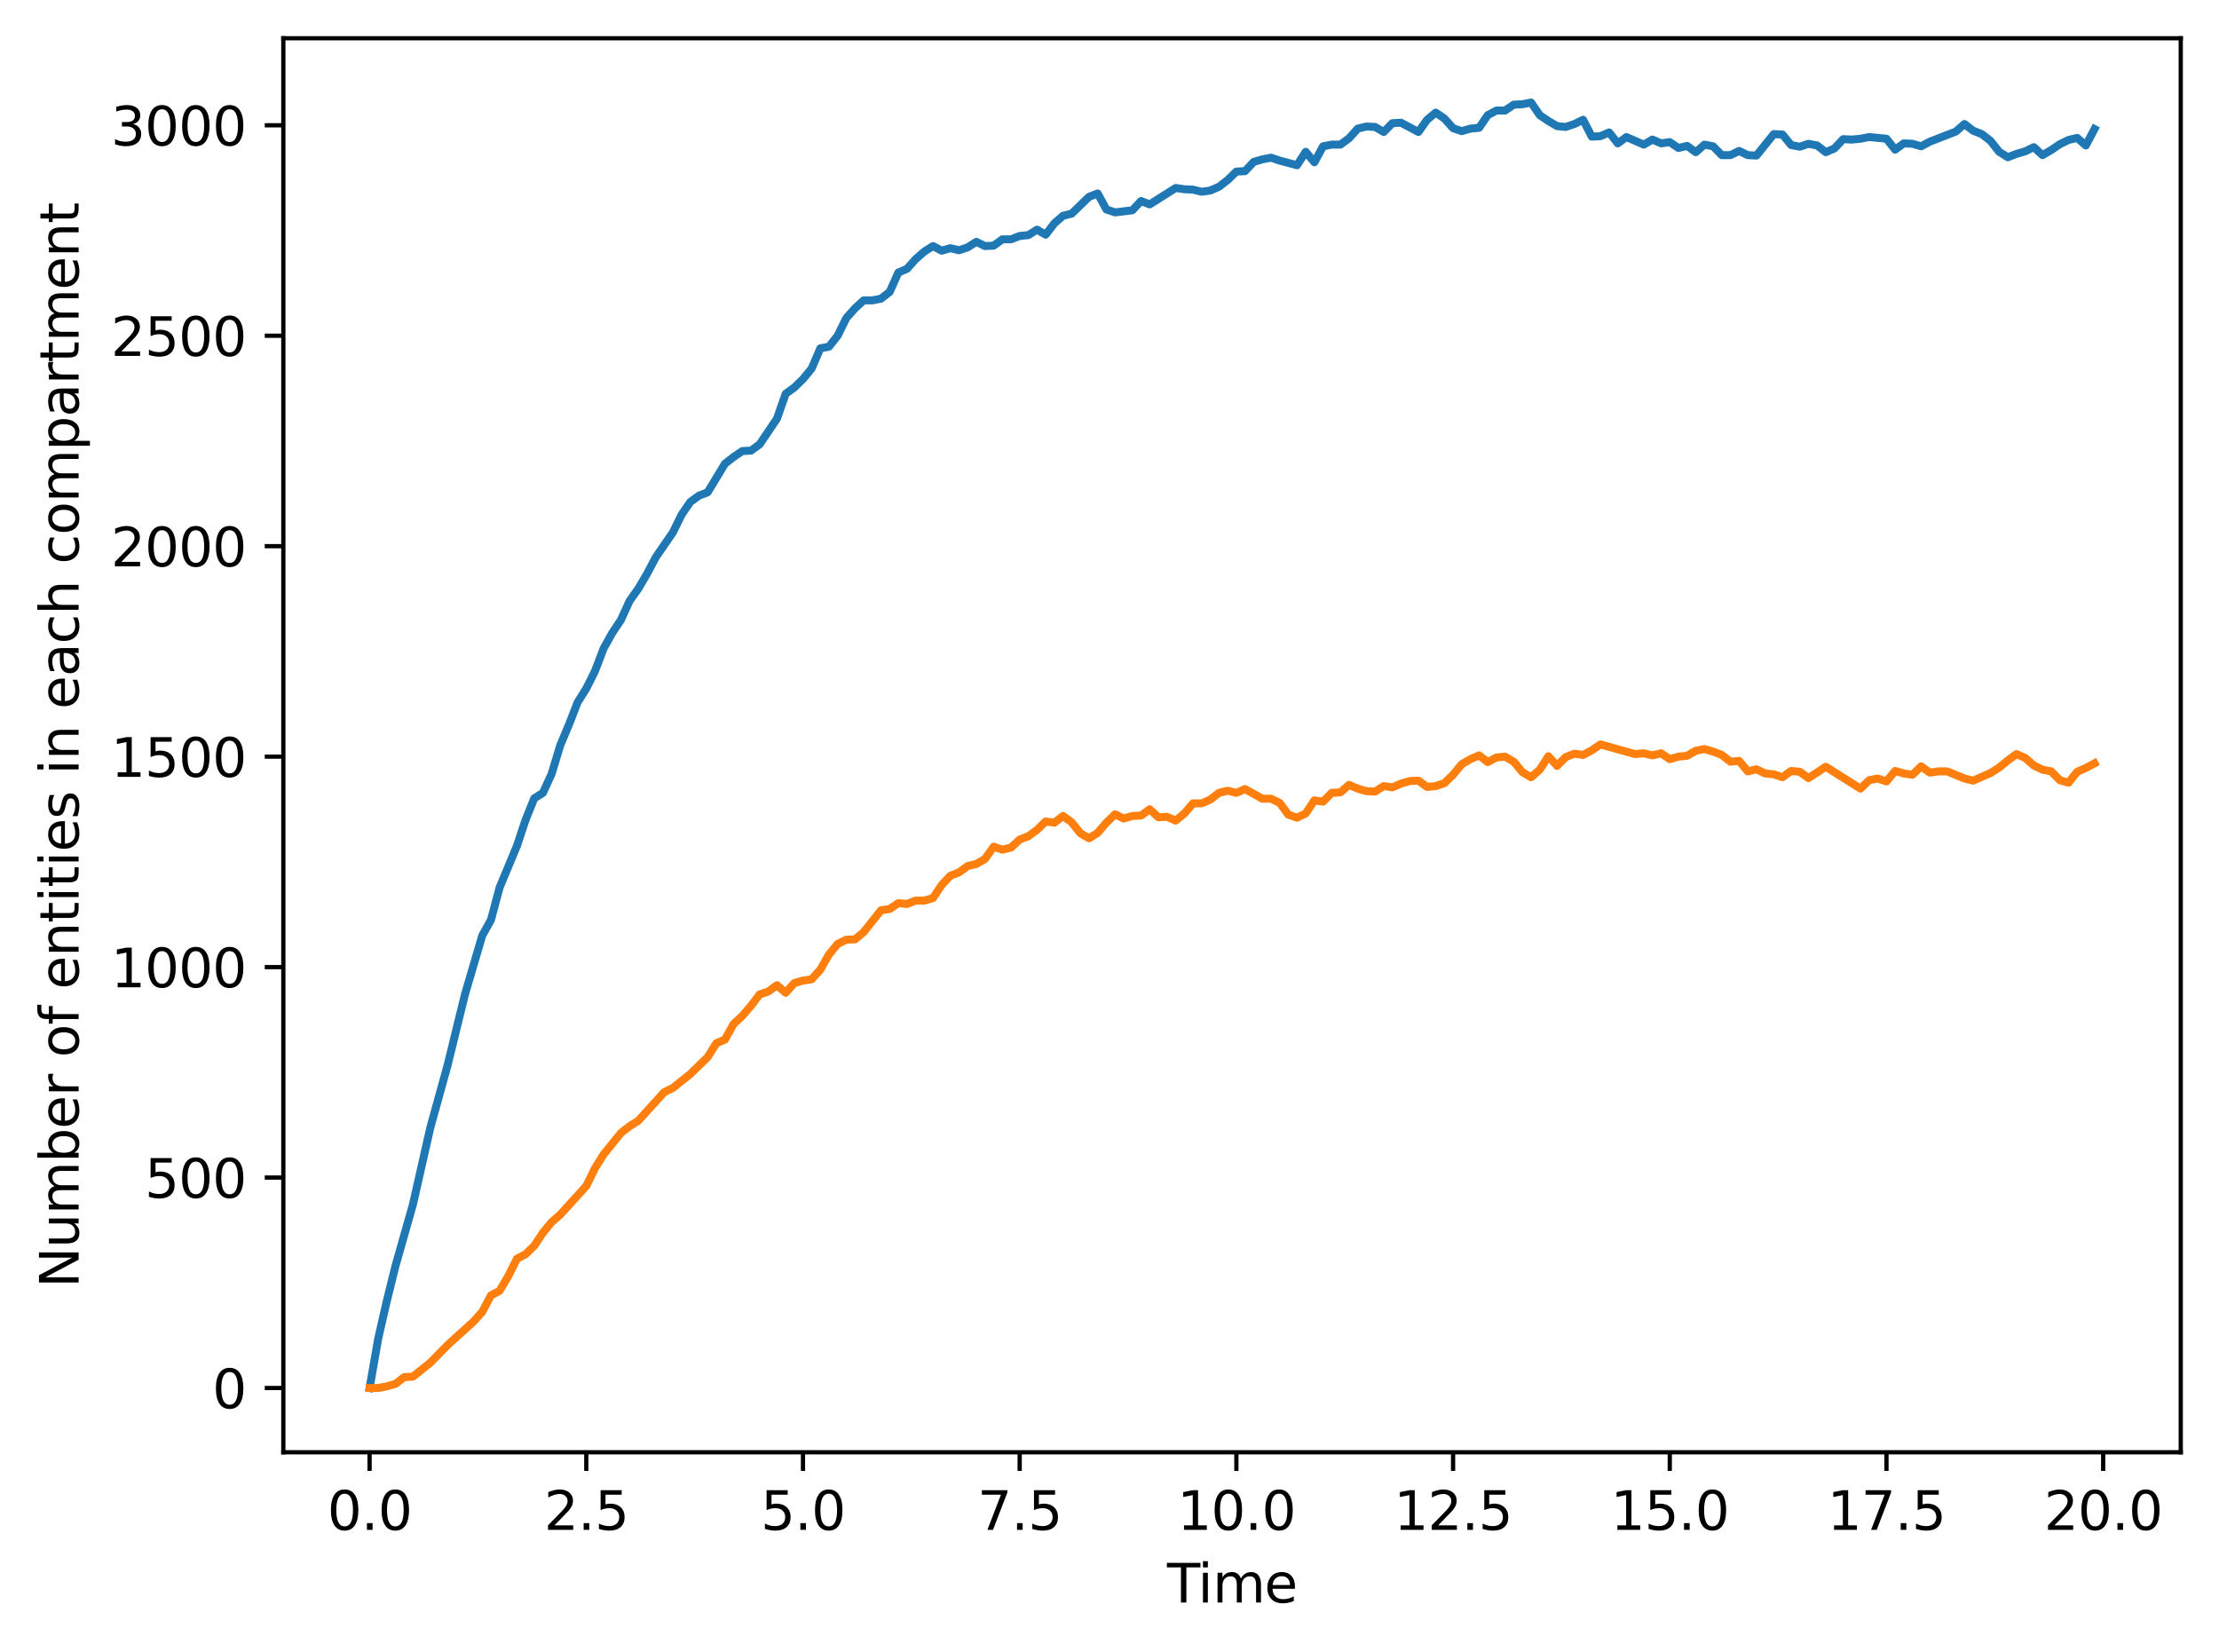 <?xml version="1.0" encoding="utf-8" standalone="no"?>
<!DOCTYPE svg PUBLIC "-//W3C//DTD SVG 1.1//EN"
  "http://www.w3.org/Graphics/SVG/1.1/DTD/svg11.dtd">
<svg xmlns:xlink="http://www.w3.org/1999/xlink" width="417.648pt" height="310.868pt" viewBox="0 0 417.648 310.868" xmlns="http://www.w3.org/2000/svg" version="1.1">
 <defs>
  <style type="text/css">*{stroke-linejoin: round; stroke-linecap: butt}</style>
 </defs>
 <g id="figure_1">
  <g id="patch_1">
   <path d="M 0 310.868 
L 417.648 310.868 
L 417.648 0 
L 0 0 
z
" style="fill: #ffffff"/>
  </g>
  <g id="axes_1">
   <g id="patch_2">
    <path d="M 53.328 273.312 
L 410.448 273.312 
L 410.448 7.2 
L 53.328 7.2 
z
" style="fill: #ffffff"/>
   </g>
   <g id="matplotlib.axis_1">
    <g id="xtick_1">
     <g id="line2d_1">
      <defs>
       <path id="m225cbab9b6" d="M 0 0 
L 0 3.5 
" style="stroke: #000000; stroke-width: 0.8"/>
      </defs>
      <g>
       <use xlink:href="#m225cbab9b6" x="69.561" y="273.312" style="stroke: #000000; stroke-width: 0.8"/>
      </g>
     </g>
     <g id="text_1">
      <!-- 0.0 -->
      <g transform="translate(61.609 287.91) scale(0.1 -0.1)">
       <defs>
        <path id="DejaVuSans-30" d="M 2034 4250 
Q 1547 4250 1301 3770 
Q 1056 3291 1056 2328 
Q 1056 1369 1301 889 
Q 1547 409 2034 409 
Q 2525 409 2770 889 
Q 3016 1369 3016 2328 
Q 3016 3291 2770 3770 
Q 2525 4250 2034 4250 
z
M 2034 4750 
Q 2819 4750 3233 4129 
Q 3647 3509 3647 2328 
Q 3647 1150 3233 529 
Q 2819 -91 2034 -91 
Q 1250 -91 836 529 
Q 422 1150 422 2328 
Q 422 3509 836 4129 
Q 1250 4750 2034 4750 
z
" transform="scale(0.016)"/>
        <path id="DejaVuSans-2e" d="M 684 794 
L 1344 794 
L 1344 0 
L 684 0 
L 684 794 
z
" transform="scale(0.016)"/>
       </defs>
       <use xlink:href="#DejaVuSans-30"/>
       <use xlink:href="#DejaVuSans-2e" transform="translate(63.623 0)"/>
       <use xlink:href="#DejaVuSans-30" transform="translate(95.41 0)"/>
      </g>
     </g>
    </g>
    <g id="xtick_2">
     <g id="line2d_2">
      <g>
       <use xlink:href="#m225cbab9b6" x="110.347" y="273.312" style="stroke: #000000; stroke-width: 0.8"/>
      </g>
     </g>
     <g id="text_2">
      <!-- 2.5 -->
      <g transform="translate(102.395 287.91) scale(0.1 -0.1)">
       <defs>
        <path id="DejaVuSans-32" d="M 1228 531 
L 3431 531 
L 3431 0 
L 469 0 
L 469 531 
Q 828 903 1448 1529 
Q 2069 2156 2228 2338 
Q 2531 2678 2651 2914 
Q 2772 3150 2772 3378 
Q 2772 3750 2511 3984 
Q 2250 4219 1831 4219 
Q 1534 4219 1204 4116 
Q 875 4013 500 3803 
L 500 4441 
Q 881 4594 1212 4672 
Q 1544 4750 1819 4750 
Q 2544 4750 2975 4387 
Q 3406 4025 3406 3419 
Q 3406 3131 3298 2873 
Q 3191 2616 2906 2266 
Q 2828 2175 2409 1742 
Q 1991 1309 1228 531 
z
" transform="scale(0.016)"/>
        <path id="DejaVuSans-35" d="M 691 4666 
L 3169 4666 
L 3169 4134 
L 1269 4134 
L 1269 2991 
Q 1406 3038 1543 3061 
Q 1681 3084 1819 3084 
Q 2600 3084 3056 2656 
Q 3513 2228 3513 1497 
Q 3513 744 3044 326 
Q 2575 -91 1722 -91 
Q 1428 -91 1123 -41 
Q 819 9 494 109 
L 494 744 
Q 775 591 1075 516 
Q 1375 441 1709 441 
Q 2250 441 2565 725 
Q 2881 1009 2881 1497 
Q 2881 1984 2565 2268 
Q 2250 2553 1709 2553 
Q 1456 2553 1204 2497 
Q 953 2441 691 2322 
L 691 4666 
z
" transform="scale(0.016)"/>
       </defs>
       <use xlink:href="#DejaVuSans-32"/>
       <use xlink:href="#DejaVuSans-2e" transform="translate(63.623 0)"/>
       <use xlink:href="#DejaVuSans-35" transform="translate(95.41 0)"/>
      </g>
     </g>
    </g>
    <g id="xtick_3">
     <g id="line2d_3">
      <g>
       <use xlink:href="#m225cbab9b6" x="151.132" y="273.312" style="stroke: #000000; stroke-width: 0.8"/>
      </g>
     </g>
     <g id="text_3">
      <!-- 5.0 -->
      <g transform="translate(143.181 287.91) scale(0.1 -0.1)">
       <use xlink:href="#DejaVuSans-35"/>
       <use xlink:href="#DejaVuSans-2e" transform="translate(63.623 0)"/>
       <use xlink:href="#DejaVuSans-30" transform="translate(95.41 0)"/>
      </g>
     </g>
    </g>
    <g id="xtick_4">
     <g id="line2d_4">
      <g>
       <use xlink:href="#m225cbab9b6" x="191.918" y="273.312" style="stroke: #000000; stroke-width: 0.8"/>
      </g>
     </g>
     <g id="text_4">
      <!-- 7.5 -->
      <g transform="translate(183.967 287.91) scale(0.1 -0.1)">
       <defs>
        <path id="DejaVuSans-37" d="M 525 4666 
L 3525 4666 
L 3525 4397 
L 1831 0 
L 1172 0 
L 2766 4134 
L 525 4134 
L 525 4666 
z
" transform="scale(0.016)"/>
       </defs>
       <use xlink:href="#DejaVuSans-37"/>
       <use xlink:href="#DejaVuSans-2e" transform="translate(63.623 0)"/>
       <use xlink:href="#DejaVuSans-35" transform="translate(95.41 0)"/>
      </g>
     </g>
    </g>
    <g id="xtick_5">
     <g id="line2d_5">
      <g>
       <use xlink:href="#m225cbab9b6" x="232.704" y="273.312" style="stroke: #000000; stroke-width: 0.8"/>
      </g>
     </g>
     <g id="text_5">
      <!-- 10.0 -->
      <g transform="translate(221.571 287.91) scale(0.1 -0.1)">
       <defs>
        <path id="DejaVuSans-31" d="M 794 531 
L 1825 531 
L 1825 4091 
L 703 3866 
L 703 4441 
L 1819 4666 
L 2450 4666 
L 2450 531 
L 3481 531 
L 3481 0 
L 794 0 
L 794 531 
z
" transform="scale(0.016)"/>
       </defs>
       <use xlink:href="#DejaVuSans-31"/>
       <use xlink:href="#DejaVuSans-30" transform="translate(63.623 0)"/>
       <use xlink:href="#DejaVuSans-2e" transform="translate(127.246 0)"/>
       <use xlink:href="#DejaVuSans-30" transform="translate(159.033 0)"/>
      </g>
     </g>
    </g>
    <g id="xtick_6">
     <g id="line2d_6">
      <g>
       <use xlink:href="#m225cbab9b6" x="273.49" y="273.312" style="stroke: #000000; stroke-width: 0.8"/>
      </g>
     </g>
     <g id="text_6">
      <!-- 12.5 -->
      <g transform="translate(262.357 287.91) scale(0.1 -0.1)">
       <use xlink:href="#DejaVuSans-31"/>
       <use xlink:href="#DejaVuSans-32" transform="translate(63.623 0)"/>
       <use xlink:href="#DejaVuSans-2e" transform="translate(127.246 0)"/>
       <use xlink:href="#DejaVuSans-35" transform="translate(159.033 0)"/>
      </g>
     </g>
    </g>
    <g id="xtick_7">
     <g id="line2d_7">
      <g>
       <use xlink:href="#m225cbab9b6" x="314.275" y="273.312" style="stroke: #000000; stroke-width: 0.8"/>
      </g>
     </g>
     <g id="text_7">
      <!-- 15.0 -->
      <g transform="translate(303.143 287.91) scale(0.1 -0.1)">
       <use xlink:href="#DejaVuSans-31"/>
       <use xlink:href="#DejaVuSans-35" transform="translate(63.623 0)"/>
       <use xlink:href="#DejaVuSans-2e" transform="translate(127.246 0)"/>
       <use xlink:href="#DejaVuSans-30" transform="translate(159.033 0)"/>
      </g>
     </g>
    </g>
    <g id="xtick_8">
     <g id="line2d_8">
      <g>
       <use xlink:href="#m225cbab9b6" x="355.061" y="273.312" style="stroke: #000000; stroke-width: 0.8"/>
      </g>
     </g>
     <g id="text_8">
      <!-- 17.5 -->
      <g transform="translate(343.928 287.91) scale(0.1 -0.1)">
       <use xlink:href="#DejaVuSans-31"/>
       <use xlink:href="#DejaVuSans-37" transform="translate(63.623 0)"/>
       <use xlink:href="#DejaVuSans-2e" transform="translate(127.246 0)"/>
       <use xlink:href="#DejaVuSans-35" transform="translate(159.033 0)"/>
      </g>
     </g>
    </g>
    <g id="xtick_9">
     <g id="line2d_9">
      <g>
       <use xlink:href="#m225cbab9b6" x="395.847" y="273.312" style="stroke: #000000; stroke-width: 0.8"/>
      </g>
     </g>
     <g id="text_9">
      <!-- 20.0 -->
      <g transform="translate(384.714 287.91) scale(0.1 -0.1)">
       <use xlink:href="#DejaVuSans-32"/>
       <use xlink:href="#DejaVuSans-30" transform="translate(63.623 0)"/>
       <use xlink:href="#DejaVuSans-2e" transform="translate(127.246 0)"/>
       <use xlink:href="#DejaVuSans-30" transform="translate(159.033 0)"/>
      </g>
     </g>
    </g>
    <g id="text_10">
     <!-- Time -->
     <g transform="translate(219.655 301.589) scale(0.1 -0.1)">
      <defs>
       <path id="DejaVuSans-54" d="M -19 4666 
L 3928 4666 
L 3928 4134 
L 2272 4134 
L 2272 0 
L 1638 0 
L 1638 4134 
L -19 4134 
L -19 4666 
z
" transform="scale(0.016)"/>
       <path id="DejaVuSans-69" d="M 603 3500 
L 1178 3500 
L 1178 0 
L 603 0 
L 603 3500 
z
M 603 4863 
L 1178 4863 
L 1178 4134 
L 603 4134 
L 603 4863 
z
" transform="scale(0.016)"/>
       <path id="DejaVuSans-6d" d="M 3328 2828 
Q 3544 3216 3844 3400 
Q 4144 3584 4550 3584 
Q 5097 3584 5394 3201 
Q 5691 2819 5691 2113 
L 5691 0 
L 5113 0 
L 5113 2094 
Q 5113 2597 4934 2840 
Q 4756 3084 4391 3084 
Q 3944 3084 3684 2787 
Q 3425 2491 3425 1978 
L 3425 0 
L 2847 0 
L 2847 2094 
Q 2847 2600 2669 2842 
Q 2491 3084 2119 3084 
Q 1678 3084 1418 2786 
Q 1159 2488 1159 1978 
L 1159 0 
L 581 0 
L 581 3500 
L 1159 3500 
L 1159 2956 
Q 1356 3278 1631 3431 
Q 1906 3584 2284 3584 
Q 2666 3584 2933 3390 
Q 3200 3197 3328 2828 
z
" transform="scale(0.016)"/>
       <path id="DejaVuSans-65" d="M 3597 1894 
L 3597 1613 
L 953 1613 
Q 991 1019 1311 708 
Q 1631 397 2203 397 
Q 2534 397 2845 478 
Q 3156 559 3463 722 
L 3463 178 
Q 3153 47 2828 -22 
Q 2503 -91 2169 -91 
Q 1331 -91 842 396 
Q 353 884 353 1716 
Q 353 2575 817 3079 
Q 1281 3584 2069 3584 
Q 2775 3584 3186 3129 
Q 3597 2675 3597 1894 
z
M 3022 2063 
Q 3016 2534 2758 2815 
Q 2500 3097 2075 3097 
Q 1594 3097 1305 2825 
Q 1016 2553 972 2059 
L 3022 2063 
z
" transform="scale(0.016)"/>
      </defs>
      <use xlink:href="#DejaVuSans-54"/>
      <use xlink:href="#DejaVuSans-69" transform="translate(57.959 0)"/>
      <use xlink:href="#DejaVuSans-6d" transform="translate(85.742 0)"/>
      <use xlink:href="#DejaVuSans-65" transform="translate(183.154 0)"/>
     </g>
    </g>
   </g>
   <g id="matplotlib.axis_2">
    <g id="ytick_1">
     <g id="line2d_10">
      <defs>
       <path id="mb3fb6106c6" d="M 0 0 
L -3.5 0 
" style="stroke: #000000; stroke-width: 0.8"/>
      </defs>
      <g>
       <use xlink:href="#mb3fb6106c6" x="53.328" y="261.216" style="stroke: #000000; stroke-width: 0.8"/>
      </g>
     </g>
     <g id="text_11">
      <!-- 0 -->
      <g transform="translate(39.966 265.015) scale(0.1 -0.1)">
       <use xlink:href="#DejaVuSans-30"/>
      </g>
     </g>
    </g>
    <g id="ytick_2">
     <g id="line2d_11">
      <g>
       <use xlink:href="#mb3fb6106c6" x="53.328" y="221.609" style="stroke: #000000; stroke-width: 0.8"/>
      </g>
     </g>
     <g id="text_12">
      <!-- 500 -->
      <g transform="translate(27.241 225.408) scale(0.1 -0.1)">
       <use xlink:href="#DejaVuSans-35"/>
       <use xlink:href="#DejaVuSans-30" transform="translate(63.623 0)"/>
       <use xlink:href="#DejaVuSans-30" transform="translate(127.246 0)"/>
      </g>
     </g>
    </g>
    <g id="ytick_3">
     <g id="line2d_12">
      <g>
       <use xlink:href="#mb3fb6106c6" x="53.328" y="182.002" style="stroke: #000000; stroke-width: 0.8"/>
      </g>
     </g>
     <g id="text_13">
      <!-- 1000 -->
      <g transform="translate(20.878 185.801) scale(0.1 -0.1)">
       <use xlink:href="#DejaVuSans-31"/>
       <use xlink:href="#DejaVuSans-30" transform="translate(63.623 0)"/>
       <use xlink:href="#DejaVuSans-30" transform="translate(127.246 0)"/>
       <use xlink:href="#DejaVuSans-30" transform="translate(190.869 0)"/>
      </g>
     </g>
    </g>
    <g id="ytick_4">
     <g id="line2d_13">
      <g>
       <use xlink:href="#mb3fb6106c6" x="53.328" y="142.395" style="stroke: #000000; stroke-width: 0.8"/>
      </g>
     </g>
     <g id="text_14">
      <!-- 1500 -->
      <g transform="translate(20.878 146.194) scale(0.1 -0.1)">
       <use xlink:href="#DejaVuSans-31"/>
       <use xlink:href="#DejaVuSans-35" transform="translate(63.623 0)"/>
       <use xlink:href="#DejaVuSans-30" transform="translate(127.246 0)"/>
       <use xlink:href="#DejaVuSans-30" transform="translate(190.869 0)"/>
      </g>
     </g>
    </g>
    <g id="ytick_5">
     <g id="line2d_14">
      <g>
       <use xlink:href="#mb3fb6106c6" x="53.328" y="102.788" style="stroke: #000000; stroke-width: 0.8"/>
      </g>
     </g>
     <g id="text_15">
      <!-- 2000 -->
      <g transform="translate(20.878 106.587) scale(0.1 -0.1)">
       <use xlink:href="#DejaVuSans-32"/>
       <use xlink:href="#DejaVuSans-30" transform="translate(63.623 0)"/>
       <use xlink:href="#DejaVuSans-30" transform="translate(127.246 0)"/>
       <use xlink:href="#DejaVuSans-30" transform="translate(190.869 0)"/>
      </g>
     </g>
    </g>
    <g id="ytick_6">
     <g id="line2d_15">
      <g>
       <use xlink:href="#mb3fb6106c6" x="53.328" y="63.181" style="stroke: #000000; stroke-width: 0.8"/>
      </g>
     </g>
     <g id="text_16">
      <!-- 2500 -->
      <g transform="translate(20.878 66.98) scale(0.1 -0.1)">
       <use xlink:href="#DejaVuSans-32"/>
       <use xlink:href="#DejaVuSans-35" transform="translate(63.623 0)"/>
       <use xlink:href="#DejaVuSans-30" transform="translate(127.246 0)"/>
       <use xlink:href="#DejaVuSans-30" transform="translate(190.869 0)"/>
      </g>
     </g>
    </g>
    <g id="ytick_7">
     <g id="line2d_16">
      <g>
       <use xlink:href="#mb3fb6106c6" x="53.328" y="23.574" style="stroke: #000000; stroke-width: 0.8"/>
      </g>
     </g>
     <g id="text_17">
      <!-- 3000 -->
      <g transform="translate(20.878 27.373) scale(0.1 -0.1)">
       <defs>
        <path id="DejaVuSans-33" d="M 2597 2516 
Q 3050 2419 3304 2112 
Q 3559 1806 3559 1356 
Q 3559 666 3084 287 
Q 2609 -91 1734 -91 
Q 1441 -91 1130 -33 
Q 819 25 488 141 
L 488 750 
Q 750 597 1062 519 
Q 1375 441 1716 441 
Q 2309 441 2620 675 
Q 2931 909 2931 1356 
Q 2931 1769 2642 2001 
Q 2353 2234 1838 2234 
L 1294 2234 
L 1294 2753 
L 1863 2753 
Q 2328 2753 2575 2939 
Q 2822 3125 2822 3475 
Q 2822 3834 2567 4026 
Q 2313 4219 1838 4219 
Q 1578 4219 1281 4162 
Q 984 4106 628 3988 
L 628 4550 
Q 988 4650 1302 4700 
Q 1616 4750 1894 4750 
Q 2613 4750 3031 4423 
Q 3450 4097 3450 3541 
Q 3450 3153 3228 2886 
Q 3006 2619 2597 2516 
z
" transform="scale(0.016)"/>
       </defs>
       <use xlink:href="#DejaVuSans-33"/>
       <use xlink:href="#DejaVuSans-30" transform="translate(63.623 0)"/>
       <use xlink:href="#DejaVuSans-30" transform="translate(127.246 0)"/>
       <use xlink:href="#DejaVuSans-30" transform="translate(190.869 0)"/>
      </g>
     </g>
    </g>
    <g id="text_18">
     <!-- Number of entities in each compartment -->
     <g transform="translate(14.798 242.357) rotate(-90) scale(0.1 -0.1)">
      <defs>
       <path id="DejaVuSans-4e" d="M 628 4666 
L 1478 4666 
L 3547 763 
L 3547 4666 
L 4159 4666 
L 4159 0 
L 3309 0 
L 1241 3903 
L 1241 0 
L 628 0 
L 628 4666 
z
" transform="scale(0.016)"/>
       <path id="DejaVuSans-75" d="M 544 1381 
L 544 3500 
L 1119 3500 
L 1119 1403 
Q 1119 906 1312 657 
Q 1506 409 1894 409 
Q 2359 409 2629 706 
Q 2900 1003 2900 1516 
L 2900 3500 
L 3475 3500 
L 3475 0 
L 2900 0 
L 2900 538 
Q 2691 219 2414 64 
Q 2138 -91 1772 -91 
Q 1169 -91 856 284 
Q 544 659 544 1381 
z
M 1991 3584 
L 1991 3584 
z
" transform="scale(0.016)"/>
       <path id="DejaVuSans-62" d="M 3116 1747 
Q 3116 2381 2855 2742 
Q 2594 3103 2138 3103 
Q 1681 3103 1420 2742 
Q 1159 2381 1159 1747 
Q 1159 1113 1420 752 
Q 1681 391 2138 391 
Q 2594 391 2855 752 
Q 3116 1113 3116 1747 
z
M 1159 2969 
Q 1341 3281 1617 3432 
Q 1894 3584 2278 3584 
Q 2916 3584 3314 3078 
Q 3713 2572 3713 1747 
Q 3713 922 3314 415 
Q 2916 -91 2278 -91 
Q 1894 -91 1617 61 
Q 1341 213 1159 525 
L 1159 0 
L 581 0 
L 581 4863 
L 1159 4863 
L 1159 2969 
z
" transform="scale(0.016)"/>
       <path id="DejaVuSans-72" d="M 2631 2963 
Q 2534 3019 2420 3045 
Q 2306 3072 2169 3072 
Q 1681 3072 1420 2755 
Q 1159 2438 1159 1844 
L 1159 0 
L 581 0 
L 581 3500 
L 1159 3500 
L 1159 2956 
Q 1341 3275 1631 3429 
Q 1922 3584 2338 3584 
Q 2397 3584 2469 3576 
Q 2541 3569 2628 3553 
L 2631 2963 
z
" transform="scale(0.016)"/>
       <path id="DejaVuSans-20" transform="scale(0.016)"/>
       <path id="DejaVuSans-6f" d="M 1959 3097 
Q 1497 3097 1228 2736 
Q 959 2375 959 1747 
Q 959 1119 1226 758 
Q 1494 397 1959 397 
Q 2419 397 2687 759 
Q 2956 1122 2956 1747 
Q 2956 2369 2687 2733 
Q 2419 3097 1959 3097 
z
M 1959 3584 
Q 2709 3584 3137 3096 
Q 3566 2609 3566 1747 
Q 3566 888 3137 398 
Q 2709 -91 1959 -91 
Q 1206 -91 779 398 
Q 353 888 353 1747 
Q 353 2609 779 3096 
Q 1206 3584 1959 3584 
z
" transform="scale(0.016)"/>
       <path id="DejaVuSans-66" d="M 2375 4863 
L 2375 4384 
L 1825 4384 
Q 1516 4384 1395 4259 
Q 1275 4134 1275 3809 
L 1275 3500 
L 2222 3500 
L 2222 3053 
L 1275 3053 
L 1275 0 
L 697 0 
L 697 3053 
L 147 3053 
L 147 3500 
L 697 3500 
L 697 3744 
Q 697 4328 969 4595 
Q 1241 4863 1831 4863 
L 2375 4863 
z
" transform="scale(0.016)"/>
       <path id="DejaVuSans-6e" d="M 3513 2113 
L 3513 0 
L 2938 0 
L 2938 2094 
Q 2938 2591 2744 2837 
Q 2550 3084 2163 3084 
Q 1697 3084 1428 2787 
Q 1159 2491 1159 1978 
L 1159 0 
L 581 0 
L 581 3500 
L 1159 3500 
L 1159 2956 
Q 1366 3272 1645 3428 
Q 1925 3584 2291 3584 
Q 2894 3584 3203 3211 
Q 3513 2838 3513 2113 
z
" transform="scale(0.016)"/>
       <path id="DejaVuSans-74" d="M 1172 4494 
L 1172 3500 
L 2356 3500 
L 2356 3053 
L 1172 3053 
L 1172 1153 
Q 1172 725 1289 603 
Q 1406 481 1766 481 
L 2356 481 
L 2356 0 
L 1766 0 
Q 1100 0 847 248 
Q 594 497 594 1153 
L 594 3053 
L 172 3053 
L 172 3500 
L 594 3500 
L 594 4494 
L 1172 4494 
z
" transform="scale(0.016)"/>
       <path id="DejaVuSans-73" d="M 2834 3397 
L 2834 2853 
Q 2591 2978 2328 3040 
Q 2066 3103 1784 3103 
Q 1356 3103 1142 2972 
Q 928 2841 928 2578 
Q 928 2378 1081 2264 
Q 1234 2150 1697 2047 
L 1894 2003 
Q 2506 1872 2764 1633 
Q 3022 1394 3022 966 
Q 3022 478 2636 193 
Q 2250 -91 1575 -91 
Q 1294 -91 989 -36 
Q 684 19 347 128 
L 347 722 
Q 666 556 975 473 
Q 1284 391 1588 391 
Q 1994 391 2212 530 
Q 2431 669 2431 922 
Q 2431 1156 2273 1281 
Q 2116 1406 1581 1522 
L 1381 1569 
Q 847 1681 609 1914 
Q 372 2147 372 2553 
Q 372 3047 722 3315 
Q 1072 3584 1716 3584 
Q 2034 3584 2315 3537 
Q 2597 3491 2834 3397 
z
" transform="scale(0.016)"/>
       <path id="DejaVuSans-61" d="M 2194 1759 
Q 1497 1759 1228 1600 
Q 959 1441 959 1056 
Q 959 750 1161 570 
Q 1363 391 1709 391 
Q 2188 391 2477 730 
Q 2766 1069 2766 1631 
L 2766 1759 
L 2194 1759 
z
M 3341 1997 
L 3341 0 
L 2766 0 
L 2766 531 
Q 2569 213 2275 61 
Q 1981 -91 1556 -91 
Q 1019 -91 701 211 
Q 384 513 384 1019 
Q 384 1609 779 1909 
Q 1175 2209 1959 2209 
L 2766 2209 
L 2766 2266 
Q 2766 2663 2505 2880 
Q 2244 3097 1772 3097 
Q 1472 3097 1187 3025 
Q 903 2953 641 2809 
L 641 3341 
Q 956 3463 1253 3523 
Q 1550 3584 1831 3584 
Q 2591 3584 2966 3190 
Q 3341 2797 3341 1997 
z
" transform="scale(0.016)"/>
       <path id="DejaVuSans-63" d="M 3122 3366 
L 3122 2828 
Q 2878 2963 2633 3030 
Q 2388 3097 2138 3097 
Q 1578 3097 1268 2742 
Q 959 2388 959 1747 
Q 959 1106 1268 751 
Q 1578 397 2138 397 
Q 2388 397 2633 464 
Q 2878 531 3122 666 
L 3122 134 
Q 2881 22 2623 -34 
Q 2366 -91 2075 -91 
Q 1284 -91 818 406 
Q 353 903 353 1747 
Q 353 2603 823 3093 
Q 1294 3584 2113 3584 
Q 2378 3584 2631 3529 
Q 2884 3475 3122 3366 
z
" transform="scale(0.016)"/>
       <path id="DejaVuSans-68" d="M 3513 2113 
L 3513 0 
L 2938 0 
L 2938 2094 
Q 2938 2591 2744 2837 
Q 2550 3084 2163 3084 
Q 1697 3084 1428 2787 
Q 1159 2491 1159 1978 
L 1159 0 
L 581 0 
L 581 4863 
L 1159 4863 
L 1159 2956 
Q 1366 3272 1645 3428 
Q 1925 3584 2291 3584 
Q 2894 3584 3203 3211 
Q 3513 2838 3513 2113 
z
" transform="scale(0.016)"/>
       <path id="DejaVuSans-70" d="M 1159 525 
L 1159 -1331 
L 581 -1331 
L 581 3500 
L 1159 3500 
L 1159 2969 
Q 1341 3281 1617 3432 
Q 1894 3584 2278 3584 
Q 2916 3584 3314 3078 
Q 3713 2572 3713 1747 
Q 3713 922 3314 415 
Q 2916 -91 2278 -91 
Q 1894 -91 1617 61 
Q 1341 213 1159 525 
z
M 3116 1747 
Q 3116 2381 2855 2742 
Q 2594 3103 2138 3103 
Q 1681 3103 1420 2742 
Q 1159 2381 1159 1747 
Q 1159 1113 1420 752 
Q 1681 391 2138 391 
Q 2594 391 2855 752 
Q 3116 1113 3116 1747 
z
" transform="scale(0.016)"/>
      </defs>
      <use xlink:href="#DejaVuSans-4e"/>
      <use xlink:href="#DejaVuSans-75" transform="translate(74.805 0)"/>
      <use xlink:href="#DejaVuSans-6d" transform="translate(138.184 0)"/>
      <use xlink:href="#DejaVuSans-62" transform="translate(235.596 0)"/>
      <use xlink:href="#DejaVuSans-65" transform="translate(299.072 0)"/>
      <use xlink:href="#DejaVuSans-72" transform="translate(360.596 0)"/>
      <use xlink:href="#DejaVuSans-20" transform="translate(401.709 0)"/>
      <use xlink:href="#DejaVuSans-6f" transform="translate(433.496 0)"/>
      <use xlink:href="#DejaVuSans-66" transform="translate(494.678 0)"/>
      <use xlink:href="#DejaVuSans-20" transform="translate(529.883 0)"/>
      <use xlink:href="#DejaVuSans-65" transform="translate(561.67 0)"/>
      <use xlink:href="#DejaVuSans-6e" transform="translate(623.193 0)"/>
      <use xlink:href="#DejaVuSans-74" transform="translate(686.572 0)"/>
      <use xlink:href="#DejaVuSans-69" transform="translate(725.781 0)"/>
      <use xlink:href="#DejaVuSans-74" transform="translate(753.564 0)"/>
      <use xlink:href="#DejaVuSans-69" transform="translate(792.773 0)"/>
      <use xlink:href="#DejaVuSans-65" transform="translate(820.557 0)"/>
      <use xlink:href="#DejaVuSans-73" transform="translate(882.08 0)"/>
      <use xlink:href="#DejaVuSans-20" transform="translate(934.18 0)"/>
      <use xlink:href="#DejaVuSans-69" transform="translate(965.967 0)"/>
      <use xlink:href="#DejaVuSans-6e" transform="translate(993.75 0)"/>
      <use xlink:href="#DejaVuSans-20" transform="translate(1057.129 0)"/>
      <use xlink:href="#DejaVuSans-65" transform="translate(1088.916 0)"/>
      <use xlink:href="#DejaVuSans-61" transform="translate(1150.439 0)"/>
      <use xlink:href="#DejaVuSans-63" transform="translate(1211.719 0)"/>
      <use xlink:href="#DejaVuSans-68" transform="translate(1266.699 0)"/>
      <use xlink:href="#DejaVuSans-20" transform="translate(1330.078 0)"/>
      <use xlink:href="#DejaVuSans-63" transform="translate(1361.865 0)"/>
      <use xlink:href="#DejaVuSans-6f" transform="translate(1416.846 0)"/>
      <use xlink:href="#DejaVuSans-6d" transform="translate(1478.027 0)"/>
      <use xlink:href="#DejaVuSans-70" transform="translate(1575.439 0)"/>
      <use xlink:href="#DejaVuSans-61" transform="translate(1638.916 0)"/>
      <use xlink:href="#DejaVuSans-72" transform="translate(1700.195 0)"/>
      <use xlink:href="#DejaVuSans-74" transform="translate(1741.309 0)"/>
      <use xlink:href="#DejaVuSans-6d" transform="translate(1780.518 0)"/>
      <use xlink:href="#DejaVuSans-65" transform="translate(1877.93 0)"/>
      <use xlink:href="#DejaVuSans-6e" transform="translate(1939.453 0)"/>
      <use xlink:href="#DejaVuSans-74" transform="translate(2002.832 0)"/>
     </g>
    </g>
   </g>
   <g id="line2d_17">
    <path d="M 69.561 261.216 
L 71.192 251.869 
L 72.824 244.739 
L 74.455 238.165 
L 77.718 226.679 
L 80.981 212.262 
L 84.244 200.459 
L 87.507 187.151 
L 90.769 176.061 
L 92.401 173.13 
L 94.032 167.03 
L 97.295 159.188 
L 98.927 154.277 
L 100.558 150.237 
L 102.189 149.207 
L 103.821 145.643 
L 105.452 140.256 
L 107.084 136.375 
L 108.715 132.176 
L 110.347 129.562 
L 111.978 126.314 
L 113.609 122.037 
L 115.241 119.106 
L 116.872 116.65 
L 118.504 113.086 
L 120.135 110.788 
L 121.767 108.016 
L 123.398 104.926 
L 126.661 100.174 
L 128.292 96.847 
L 129.924 94.47 
L 131.555 93.282 
L 133.187 92.648 
L 136.449 87.262 
L 138.081 85.994 
L 139.712 84.885 
L 141.344 84.806 
L 142.975 83.618 
L 146.238 78.786 
L 147.869 74.112 
L 149.501 72.924 
L 151.132 71.34 
L 152.764 69.359 
L 154.395 65.557 
L 156.027 65.24 
L 157.658 63.181 
L 159.289 59.854 
L 160.921 58.032 
L 162.552 56.527 
L 164.184 56.527 
L 165.815 56.21 
L 167.447 54.942 
L 169.078 51.299 
L 170.71 50.586 
L 172.341 48.764 
L 173.972 47.338 
L 175.604 46.308 
L 177.235 47.179 
L 178.867 46.704 
L 180.498 47.1 
L 182.13 46.546 
L 183.761 45.516 
L 185.392 46.308 
L 187.024 46.229 
L 188.655 45.041 
L 190.287 45.041 
L 191.918 44.407 
L 193.55 44.248 
L 195.181 43.219 
L 196.812 44.169 
L 198.444 42.03 
L 200.075 40.605 
L 201.707 40.209 
L 204.97 37.04 
L 206.601 36.406 
L 208.232 39.416 
L 209.864 39.971 
L 213.127 39.575 
L 214.758 37.832 
L 216.39 38.466 
L 221.284 35.376 
L 222.915 35.614 
L 224.547 35.693 
L 226.178 36.089 
L 227.81 35.852 
L 229.441 35.139 
L 231.072 33.871 
L 232.704 32.287 
L 234.335 32.208 
L 235.967 30.465 
L 237.598 29.99 
L 239.23 29.673 
L 240.861 30.228 
L 244.124 31.099 
L 245.755 28.564 
L 247.387 30.544 
L 249.018 27.534 
L 250.65 27.217 
L 252.281 27.217 
L 253.912 26.029 
L 255.544 24.207 
L 257.175 23.811 
L 258.807 23.89 
L 260.438 24.841 
L 262.07 23.177 
L 263.701 23.098 
L 266.964 24.841 
L 268.595 22.544 
L 270.227 21.197 
L 271.858 22.306 
L 273.49 24.128 
L 275.121 24.683 
L 276.752 24.207 
L 278.384 24.049 
L 280.015 21.672 
L 281.647 20.801 
L 283.278 20.801 
L 284.91 19.692 
L 286.541 19.613 
L 288.172 19.296 
L 289.804 21.672 
L 291.435 22.781 
L 293.067 23.732 
L 294.698 23.89 
L 296.33 23.336 
L 297.961 22.544 
L 299.592 25.712 
L 301.224 25.633 
L 302.855 24.92 
L 304.487 26.98 
L 306.118 25.792 
L 309.381 27.217 
L 311.012 26.267 
L 312.644 26.98 
L 314.275 26.742 
L 315.907 27.851 
L 317.538 27.455 
L 319.17 28.643 
L 320.801 27.217 
L 322.432 27.534 
L 324.064 29.198 
L 325.695 29.198 
L 327.327 28.406 
L 328.958 29.198 
L 330.59 29.277 
L 333.852 25.237 
L 335.484 25.316 
L 337.115 27.297 
L 338.747 27.613 
L 340.378 27.059 
L 342.01 27.376 
L 343.641 28.643 
L 345.273 27.93 
L 346.904 26.188 
L 348.535 26.267 
L 350.167 26.108 
L 351.798 25.792 
L 355.061 26.108 
L 356.693 28.168 
L 358.324 26.98 
L 359.955 27.059 
L 361.587 27.534 
L 363.218 26.663 
L 368.113 24.762 
L 369.744 23.336 
L 371.375 24.603 
L 373.007 25.237 
L 374.638 26.504 
L 376.27 28.564 
L 377.901 29.594 
L 379.533 28.96 
L 381.164 28.485 
L 382.795 27.693 
L 384.427 29.198 
L 386.058 28.247 
L 387.69 27.138 
L 389.321 26.346 
L 390.953 25.95 
L 392.584 27.376 
L 394.215 24.286 
L 394.215 24.286 
" clip-path="url(#pf977deb032)" style="fill: none; stroke: #1f77b4; stroke-width: 1.5; stroke-linecap: square"/>
   </g>
   <g id="line2d_18">
    <path d="M 69.561 261.216 
L 71.192 261.216 
L 72.824 260.899 
L 74.455 260.424 
L 76.087 259.156 
L 77.718 259.077 
L 80.981 256.463 
L 84.244 253.136 
L 89.138 248.7 
L 90.769 246.878 
L 92.401 243.789 
L 94.032 242.918 
L 95.664 240.145 
L 97.295 236.897 
L 98.927 236.026 
L 100.558 234.442 
L 102.189 231.986 
L 103.821 230.006 
L 105.452 228.58 
L 110.347 223.193 
L 111.978 219.866 
L 113.609 217.252 
L 116.872 213.212 
L 118.504 211.945 
L 120.135 210.915 
L 125.029 205.528 
L 126.661 204.736 
L 129.924 202.122 
L 133.187 198.954 
L 134.818 196.34 
L 136.449 195.627 
L 138.081 192.696 
L 139.712 191.191 
L 141.344 189.29 
L 142.975 187.151 
L 144.607 186.596 
L 146.238 185.408 
L 147.869 186.834 
L 149.501 185.012 
L 151.132 184.537 
L 152.764 184.299 
L 154.395 182.477 
L 156.027 179.625 
L 157.658 177.645 
L 159.289 176.853 
L 160.921 176.774 
L 162.552 175.427 
L 165.815 171.308 
L 167.447 171.07 
L 169.078 169.961 
L 170.71 170.12 
L 172.341 169.486 
L 173.972 169.486 
L 175.604 169.011 
L 177.235 166.555 
L 178.867 164.812 
L 180.498 164.179 
L 182.13 162.99 
L 183.761 162.594 
L 185.392 161.644 
L 187.024 159.347 
L 188.655 159.901 
L 190.287 159.505 
L 191.918 158 
L 193.55 157.366 
L 195.181 156.178 
L 196.812 154.594 
L 198.444 154.831 
L 200.075 153.564 
L 201.707 154.752 
L 203.338 156.812 
L 204.97 157.762 
L 206.601 156.733 
L 208.232 154.831 
L 209.864 153.247 
L 211.495 154.039 
L 213.127 153.564 
L 214.758 153.485 
L 216.39 152.297 
L 218.021 153.802 
L 219.652 153.722 
L 221.284 154.435 
L 222.915 153.089 
L 224.547 151.188 
L 226.178 151.188 
L 227.81 150.475 
L 229.441 149.207 
L 231.072 148.811 
L 232.704 149.207 
L 234.335 148.494 
L 237.598 150.316 
L 239.23 150.316 
L 240.861 151.108 
L 242.492 153.326 
L 244.124 153.881 
L 245.755 153.089 
L 247.387 150.633 
L 249.018 150.871 
L 250.65 149.207 
L 252.281 149.128 
L 253.912 147.702 
L 255.544 148.415 
L 257.175 148.89 
L 258.807 148.97 
L 260.438 147.94 
L 262.07 148.177 
L 263.701 147.464 
L 265.332 146.989 
L 266.964 146.91 
L 268.595 148.098 
L 270.227 147.94 
L 271.858 147.385 
L 273.49 145.801 
L 275.121 143.821 
L 276.752 142.87 
L 278.384 142.157 
L 280.015 143.425 
L 281.647 142.553 
L 283.278 142.395 
L 284.91 143.345 
L 286.541 145.326 
L 288.172 146.276 
L 289.804 144.85 
L 291.435 142.316 
L 293.067 144.137 
L 294.698 142.474 
L 296.33 141.84 
L 297.961 142.078 
L 299.592 141.207 
L 301.224 140.098 
L 307.75 141.919 
L 309.381 141.761 
L 311.012 142.157 
L 312.644 141.761 
L 314.275 142.87 
L 315.907 142.395 
L 317.538 142.236 
L 319.17 141.286 
L 320.801 140.969 
L 322.432 141.444 
L 324.064 142.078 
L 325.695 143.345 
L 327.327 143.187 
L 328.958 145.167 
L 330.59 144.771 
L 332.221 145.563 
L 333.852 145.722 
L 335.484 146.276 
L 337.115 145.088 
L 338.747 145.246 
L 340.378 146.435 
L 343.641 144.296 
L 350.167 148.415 
L 351.798 146.831 
L 353.43 146.514 
L 355.061 147.068 
L 356.693 145.088 
L 358.324 145.563 
L 359.955 145.801 
L 361.587 144.217 
L 363.218 145.405 
L 364.85 145.167 
L 366.481 145.167 
L 369.744 146.514 
L 371.375 146.91 
L 374.638 145.484 
L 376.27 144.454 
L 377.901 143.108 
L 379.533 141.919 
L 381.164 142.632 
L 382.795 144.058 
L 384.427 144.85 
L 386.058 145.167 
L 387.69 146.831 
L 389.321 147.306 
L 390.953 145.246 
L 392.584 144.534 
L 394.215 143.662 
L 394.215 143.662 
" clip-path="url(#pf977deb032)" style="fill: none; stroke: #ff7f0e; stroke-width: 1.5; stroke-linecap: square"/>
   </g>
   <g id="patch_3">
    <path d="M 53.328 273.312 
L 53.328 7.2 
" style="fill: none; stroke: #000000; stroke-width: 0.8; stroke-linejoin: miter; stroke-linecap: square"/>
   </g>
   <g id="patch_4">
    <path d="M 410.448 273.312 
L 410.448 7.2 
" style="fill: none; stroke: #000000; stroke-width: 0.8; stroke-linejoin: miter; stroke-linecap: square"/>
   </g>
   <g id="patch_5">
    <path d="M 53.328 273.312 
L 410.448 273.312 
" style="fill: none; stroke: #000000; stroke-width: 0.8; stroke-linejoin: miter; stroke-linecap: square"/>
   </g>
   <g id="patch_6">
    <path d="M 53.328 7.2 
L 410.448 7.2 
" style="fill: none; stroke: #000000; stroke-width: 0.8; stroke-linejoin: miter; stroke-linecap: square"/>
   </g>
  </g>
 </g>
 <defs>
  <clipPath id="pf977deb032">
   <rect x="53.328" y="7.2" width="357.12" height="266.112"/>
  </clipPath>
 </defs>
</svg>
